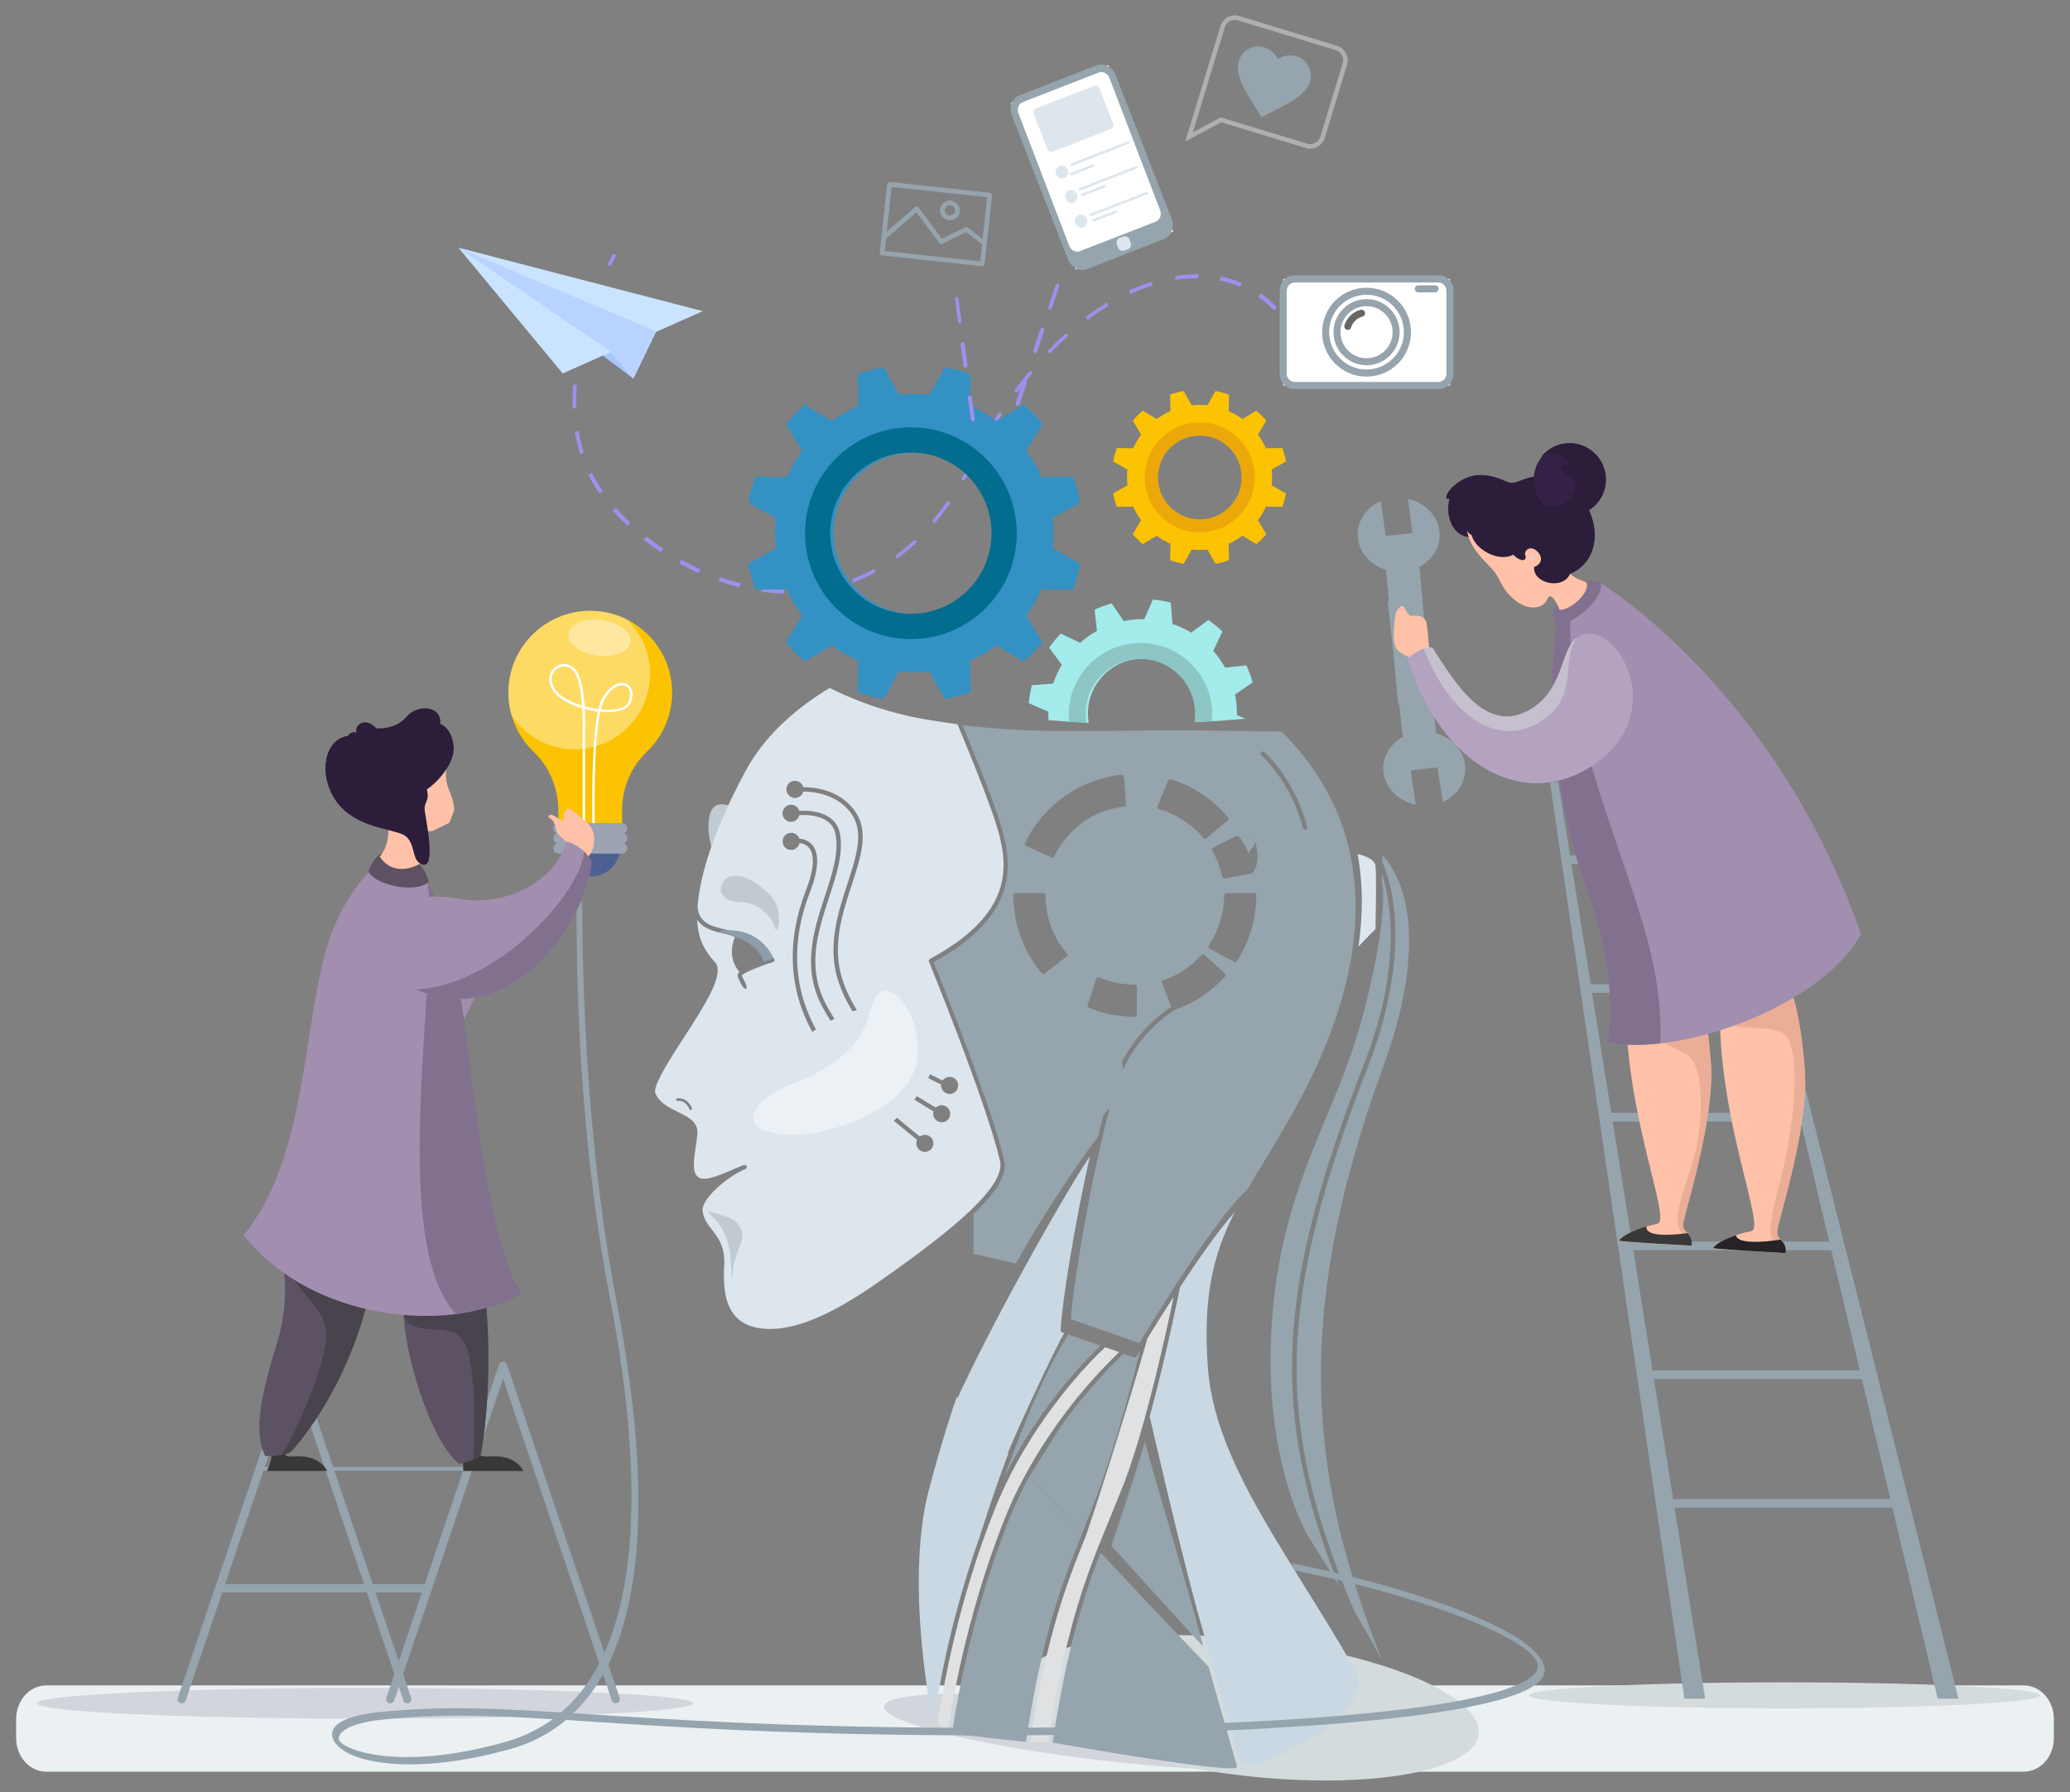 <?xml version="1.0" encoding="utf-8"?>
<!-- Generator: Adobe Illustrator 25.2.0, SVG Export Plug-In . SVG Version: 6.00 Build 0)  -->
<svg version="1.1" id="Layer_1" xmlns="http://www.w3.org/2000/svg" xmlns:xlink="http://www.w3.org/1999/xlink" x="0px" y="0px"
	 viewBox="0 0 2273.5 1968" style="enable-background:new 0 0 2273.5 1968;" xml:space="preserve">
<rect x="0" y="0" width="2273.5" height="1968" fill="#808080" stroke="none"/>
<style type="text/css">
	.st0{fill:#C1CAD1;}
	.st1{fill:#EBF0F2;}
	.st2{fill:#9C91ED;}
	.st3{fill:#3391C4;}
	.st4{fill:#026D8E;}
	.st5{fill:#A4EBEB;}
	.st6{fill:#8DC6C4;}
	.st7{fill:#D3D5DD;}
	.st8{fill:#D4DBDD;}
	.st9{fill:#A6C8FF;}
	.st10{fill:#CAE4FF;}
	.st11{fill:#DCDFF0;}
	.st12{fill:#B8D3FF;}
	.st13{fill:#95A4AD;}
	.st14{fill:#4C6093;}
	.st15{fill:#FCC302;}
	.st16{fill:#FFFFFF;}
	.st17{opacity:0.39;fill:#FFFFFF;enable-background:new    ;}
	.st18{fill:#9CA3B3;}
	.st19{fill:#A28EAF;}
	.st20{fill:#383838;}
	.st21{fill:#5C5263;}
	.st22{fill:#48434C;}
	.st23{fill:#81708E;}
	.st24{fill:#FFC1A7;}
	.st25{fill:#2C1D3B;}
	.st26{fill:#DDE6ED;}
	.st27{fill:#8D9DAA;}
	.st28{opacity:0.45;fill:#FFFFFF;enable-background:new    ;}
	.st29{fill:#C9D8E2;}
	.st30{fill:#E0E1E2;}
	.st31{fill:none;stroke:#AFAFAF;stroke-width:5;stroke-miterlimit:10;}
	.st32{opacity:0.52;fill:#DE9111;enable-background:new    ;}
	.st33{fill:#666666;}
	.st34{fill:#EAAD96;}
	.st35{fill:#E3D4EB;}
	.st36{fill:#342145;}
	.st37{fill:#B3A3C1;}
	.st38{fill:#C6C0CE;}
	.st39{fill:#252228;}
</style>
<path class="st0" d="M778.4,915.2c4.4,29.8,13.7,49.7,23.5,33.2c9.8-16.6,20.7-28.3,32.4-9.8c11.8,18.6-6.2-40.5-23.3-49.5
	C794,880.2,775.4,876.6,778.4,915.2"/>
<path class="st1" d="M50.7,1850.9h2172.1c18.2,0,33,16.5,33,36.9v20.9c0,20.4-14.8,36.9-33,36.9H50.7c-18.2,0-33-16.5-33-36.9v-20.9
	C17.8,1867.4,32.5,1850.9,50.7,1850.9z"/>
<path class="st2" d="M666.9,291c3.8-7.9,6.4-12.3,6.5-12.5l3.5,1.7c0,0-2.5,4.5-6.3,12.2L666.9,291z"/>
<path class="st2" d="M707,592.8l2.9-3.7c6,4.7,12.3,9.3,18.7,13.6l-2.7,3.8C719.5,602.2,713.1,597.6,707,592.8z M689.3,577.6
	c-5.8-5.5-11.3-11.1-16.3-16.8l3.3-3.3c5,5.6,10.4,11.2,16.1,16.6L689.3,577.6z M746,618.7l2.5-4c6.8,3.8,13.8,7.3,20.8,10.5
	l-2.2,4.1C759.9,626,752.9,622.5,746,618.7L746,618.7z M658.4,542.2c-2.9-4.2-5.5-8.4-7.8-12.5c-1.5-2.7-3-5.4-4.3-8.2l3.8-2.5
	c1.3,2.7,2.7,5.4,4.2,8c2.3,4,4.9,8.2,7.7,12.2L658.4,542.2z M789,638.1l2-4.2c7.5,2.6,15.1,4.9,22.6,6.8l-1.7,4.3
	C804.3,643.1,796.7,640.7,789,638.1z M637.2,498.9c-2.5-8-4.4-16.1-5.8-24.4l4.1-1.5c1.3,8.1,3.2,16,5.7,23.8L637.2,498.9z
	 M835.8,649.7l1.3-4.4c8,1.2,16.1,1.9,24.2,2.2l-0.9,4.4C852.1,651.6,843.9,650.9,835.8,649.7z M628.9,448.9
	c-0.3-8.8-0.1-17.5,0.5-26.3l4.2-0.5c-0.6,8.6-0.8,17.2-0.5,25.8L628.9,448.9z M885.5,651.3l0.5-4.4c8.4-0.7,16.8-2,25-3.8l0.1,4.3
	C902.7,649.3,894.2,650.6,885.5,651.3L885.5,651.3z M632.6,396c1.4-8.8,3.3-17.7,5.6-26.6l4,0.3c-2.2,8.8-4.1,17.7-5.5,26.3
	L632.6,396z M936.7,639.9l-0.7-4.1c8.3-3.1,16.4-6.8,24.2-11l1.3,3.8C953.5,632.9,945.2,636.7,936.7,639.9L936.7,639.9z
	 M645.9,342.8c2.9-8.7,6.1-17.5,9.6-26.2l3.8,1c-3.4,8.5-6.6,17.2-9.5,25.8L645.9,342.8z M985.2,613.6l-1.9-3.4
	c7.4-5.5,14.5-11.4,21.3-17.7l2.5,3C1000.1,601.9,992.8,608,985.2,613.6L985.2,613.6z M1026.5,574.7l-2.9-2.5
	c1.6-1.9,3.2-3.8,4.7-5.7c4.2-5.2,8.4-10.8,12.3-16.5l3.3,2.1c-4.1,5.8-8.3,11.5-12.6,16.8C1029.8,570.8,1028.2,572.8,1026.5,574.7z
	 M1055.7,526.3c3.6-6.1,7.1-12.6,10.4-19.2c0.9-1.8,1.9-3.7,2.8-5.5l3.6,1.5c-0.9,1.8-1.9,3.6-2.8,5.4c-3.4,6.7-7,13.2-10.6,19.5
	L1055.7,526.3z M1082.6,476.8c4.8-8.3,9.8-16.4,14.9-24.2l3.3,2c-5,7.7-10,15.7-14.8,23.9L1082.6,476.8z M1113.7,429.3
	c3.9-5.3,8-10.6,12-15.6c1.8-2.3,3.7-4.6,5.6-6.8l2.9,2.5c-1.8,2.2-3.7,4.4-5.5,6.7c-4,5-8,10.2-11.9,15.5L1113.7,429.3z
	 M1153,388.4l-2.7-2.8c6.7-6.9,13.5-13.6,20.5-19.8l2.3,3.1C1166.4,375,1159.6,381.6,1153,388.4L1153,388.4z M1194.6,351.3l-2-3.4
	c7.7-5.7,15.4-11,23.2-15.7l1.6,3.7C1209.8,340.4,1202.2,345.6,1194.6,351.3L1194.6,351.3z M1241.2,323l-1.1-3.9
	c8.2-3.8,16.6-7.1,25.2-9.8l0.5,4.2C1257.4,316.1,1249.2,319.3,1241.2,323L1241.2,323z M1290.8,307.4l0.2-4.3
	c8.4-1.4,16.9-2,25.5-1.9l-0.8,4.4C1307.3,305.4,1299,306.1,1290.8,307.4L1290.8,307.4z M1424.9,379.7c-3.2-7.2-7-14-11.3-20.6
	l3.6-2.9c4.4,6.7,8.3,13.8,11.6,21.1L1424.9,379.7z M1339.6,308l1.5-4.3c7.9,1.6,15.6,4,23,7.1l-2.2,4.1
	C1354.7,311.9,1347.2,309.5,1339.6,308L1339.6,308z M1399.3,341c-3.6-3.7-7.4-7.2-11.4-10.5l0,0c-1.9-1.5-3.9-3-5.9-4.5l2.8-3.8
	c2.1,1.4,4.1,3,6.1,4.6l0,0c4.1,3.3,8,6.9,11.7,10.7L1399.3,341z"/>
<path class="st2" d="M1436.7,414.3c-1-4-2-7.9-3.2-11.7l4-2c1.2,3.9,2.2,7.9,3.2,11.9L1436.7,414.3z"/>
<path class="st3" d="M1157,585.5c0-5.6-0.3-11.2-0.9-16.7l30.3-16.8c-1.8-9.7-4.3-19.3-7.7-28.6L1144,524
	c-4.5-10.2-10.1-19.9-16.7-28.9l17.8-29.7c-6.4-7.5-13.4-14.5-20.9-20.9l-29.6,17.8c-9-6.6-18.7-12.2-29-16.7l0.6-34.6
	c-9.3-3.3-18.8-5.9-28.5-7.7l-16.8,30.2c-11.1-1.2-22.3-1.2-33.5,0l-16.8-30.2c-9.7,1.8-19.3,4.3-28.5,7.7l0.6,34.6
	c-10.2,4.5-19.9,10.1-29,16.7L884,444.5c-7.5,6.4-14.5,13.4-20.9,20.9l17.8,29.7c-6.6,9-12.2,18.7-16.7,29l-34.6-0.6
	c-3.3,9.3-5.9,18.8-7.7,28.6l30.3,16.8c-1.2,11.1-1.2,22.3,0,33.4L821.9,619c1.8,9.7,4.3,19.3,7.7,28.6l34.6-0.6
	c4.5,10.2,10.1,19.9,16.7,29l-17.8,29.6c6.4,7.5,13.4,14.5,20.9,20.9l29.6-17.8c9,6.6,18.7,12.2,29,16.7L942,760
	c9.3,3.3,18.8,5.9,28.5,7.7l16.8-30.3c11.1,1.2,22.3,1.2,33.5,0l16.8,30.3c9.7-1.8,19.2-4.3,28.5-7.7l-0.6-34.6
	c10.2-4.5,19.9-10.1,29-16.7l29.6,17.8c7.5-6.4,14.5-13.4,20.9-20.9l-17.8-29.6c6.6-9,12.2-18.7,16.7-29l34.6,0.6
	c3.3-9.3,5.9-18.8,7.7-28.6l-30.3-16.8C1156.7,596.6,1157,591.1,1157,585.5z M915.5,585.5c0-49,39.7-88.6,88.6-88.6
	c49,0,88.6,39.7,88.6,88.6s-39.7,88.6-88.6,88.6l0,0C955.2,674.1,915.5,634.5,915.5,585.5L915.5,585.5z"/>
<path class="st4" d="M1000.4,469.3c-64.2,0-116.3,52.1-116.2,116.3c0,64.2,52.1,116.3,116.3,116.2c64.2,0,116.2-52,116.2-116.2
	C1116.6,521.3,1064.6,469.3,1000.4,469.3z M1000.4,674.1c-49,0-88.6-39.7-88.6-88.6s39.7-88.6,88.6-88.6c49,0,88.6,39.7,88.6,88.6
	S1049.3,674.1,1000.4,674.1C1000.4,674.1,1000.4,674.1,1000.4,674.1L1000.4,674.1z"/>
<path class="st5" d="M1151.6,790.8c14.7,1.3,29.4,2.3,44.2,3c-0.3-1.6-0.5-3.2-0.7-4.8c-3-33,21.3-62.3,54.3-65.3
	c33-3,62.3,21.3,65.3,54.3c0.5,5,0.3,10.1-0.5,15.1c17.9-0.9,35.8-2.2,53.6-3.8l-9.3-4.1c0.1-3.8-0.1-7.6-0.4-11.3
	c-0.4-3.8-0.9-7.5-1.7-11.2l19.4-13.2c-1.8-6.4-4.1-12.7-6.9-18.8l-23.3,2.5c-3.7-6.6-8.1-12.8-13.1-18.5l10.1-21.1
	c-4.8-4.7-10-8.9-15.4-12.8l-18.9,13.9c-6.5-3.9-13.4-7.1-20.6-9.5l-1.8-23.4c-6.5-1.7-13.1-2.8-19.7-3.4l-9.4,21.5
	c-7.6-0.1-15.1,0.6-22.6,2.1l-13.2-19.4c-6.4,1.8-12.7,4.1-18.8,6.9l2.6,23.3c-6.6,3.7-12.8,8.1-18.5,13.1l-21.2-10.1
	c-4.7,4.8-8.9,9.9-12.8,15.4l13.9,18.9c-3.9,6.5-7.1,13.4-9.5,20.6l-23.4,1.8c-1.6,6.5-2.8,13.1-3.4,19.7l21.5,9.4
	C1151.3,784.7,1151.4,787.8,1151.6,790.8z"/>
<path class="st6" d="M1193.3,793.7c-0.2-1.5-0.5-3-0.6-4.5c-3-33,21.3-62.2,54.3-65.3c33-3,62.2,21.3,65.3,54.3
	c0.5,5,0.3,10-0.5,14.9c6.4-0.3,12.7-0.7,19.1-1.1c0.5-5.2,0.6-10.5,0.1-15.7c-4.8-43.3-43.7-74.5-87-69.7
	c-42.2,4.7-73.2,41.9-69.9,84.3c0,0.5,0.1,1.1,0.2,1.6C1180.5,793,1186.9,793.4,1193.3,793.7z"/>
<ellipse transform="matrix(0.114 -0.994 0.994 0.114 -812.095 2893.556)" class="st7" cx="1215.5" cy="1901.9" rx="31.6" ry="247.4"/>
<ellipse transform="matrix(0.114 -0.994 0.994 0.114 -647.088 3025.368)" class="st8" cx="1371.9" cy="1875.3" rx="74.9" ry="252.2"/>
<polygon class="st9" points="695.6,415.7 509.9,276.4 688.9,384.6 "/>
<polygon class="st10" points="771.8,341.7 503.5,272 618,410.1 "/>
<polygon class="st11" points="720.6,364 695.6,415.7 670.5,386 "/>
<polygon class="st12" points="720.6,364 503.5,272 670.5,386 695.6,415.7 "/>
<ellipse class="st8" cx="1960" cy="1861.8" rx="280.7" ry="14.3"/>
<ellipse class="st7" cx="400.9" cy="1870.5" rx="360.4" ry="16.9"/>
<g>
	<path class="st13" d="M676.2,1870.5c0.5,0,1-0.1,1.5-0.2c2.4-0.8,3.7-3.4,2.9-5.8l0,0l-123.8-366.1c-0.8-2.4-3.4-3.7-5.8-2.9
		c-1.4,0.5-2.4,1.5-2.9,2.9l-123.8,366.1c-0.8,2.4,0.5,5,2.9,5.8c2.4,0.8,5-0.5,5.8-2.9l119.5-353.2l119.5,353.2
		C672.5,1869.2,674.3,1870.5,676.2,1870.5z"/>
	<path class="st13" d="M447.2,1870.5c0.5,0,1-0.1,1.5-0.2c2.4-0.8,3.7-3.4,2.9-5.8l0,0l-123.8-366.1c-0.8-2.4-3.4-3.7-5.8-2.9
		c-1.4,0.5-2.4,1.5-2.9,2.9l-123.8,366.1c-0.8,2.4,0.5,5,2.9,5.8c2.4,0.8,5-0.5,5.8-2.9l119.5-353.2l119.5,353.2
		C443.5,1869.2,445.2,1870.5,447.2,1870.5z"/>
	<path class="st13" d="M286.3,1615.1h229.2c2.7,0,4.9-0.9,4.9-2.1c0-1.1-2.2-2.1-4.9-2.1H286.3c-2.7,0-4.9,0.9-4.9,2.1
		C281.4,1614.1,283.6,1615.1,286.3,1615.1z"/>
	<path class="st13" d="M244,1748.8h225.8c2.5,0.2,4.7-1.7,4.9-4.3c0.2-2.5-1.7-4.7-4.3-4.9c-0.2,0-0.4,0-0.6,0H244
		c-2.5-0.2-4.7,1.7-4.9,4.3s1.7,4.7,4.3,4.9C243.6,1748.8,243.8,1748.8,244,1748.8z"/>
</g>
<circle class="st14" cx="648.3" cy="929.6" r="33.1"/>
<path class="st15" d="M738.2,760.6c0,24.6-10,48.1-27.9,65.1c-17.4,16.8-27.2,40-27,64.2v14h-70v-14c-0.1-24.4-10-47.8-27.6-64.7
	c-35.6-34.6-36.5-91.5-1.9-127.1c34.6-35.6,91.5-36.5,127.1-1.9C728.4,713,738.2,736.2,738.2,760.6L738.2,760.6z"/>
<path class="st16" d="M688.1,750.9c-7.4-3.3-19.2,1.7-27.3,17.4c-1.6,3.3-2.8,6.8-3.5,10.4c-5.1-0.6-10.2-1.7-15.1-3
	c-1.1-15.7-3.8-33.9-10.7-41.2c-5.8-6.4-15.5-7.1-22.1-1.7c-6.2,5-9.1,15-1.6,26.2c5.5,8.1,18,14.8,31.7,18.8
	c0.8,13.1,0.4,24,0.4,24.3v112.6h2.7V802.1c0-1,0.4-11.2-0.3-23.5c4.7,1.2,9.5,2.2,14.3,2.8c-2.2,10.2-3.6,23.9-4.5,38.6
	c-2.7,41.5-1.4,91.1-1.4,94.6l0,0h1.4h1.3c0-0.8-1.3-52.9,1.4-95.4c0.9-14.4,2.3-27.7,4.4-37.6c5.3,0.6,10.6,0.6,15.8,0
	c9.6-1.2,15.8-4.8,17.9-10.3C697.3,759.7,693,753.1,688.1,750.9z M610,757.5c-7-10.4-3.8-18.6,1-22.5c2.4-1.9,5.4-3,8.5-3
	c3.8,0,7.4,1.6,9.9,4.4c6.2,6.5,8.8,23.4,9.8,38.5C626.6,771,615,764.8,610,757.5z M690.5,770.4c-2.1,5.8-9.7,7.9-15.6,8.6
	c-4.9,0.5-9.9,0.5-14.9,0c0.7-3.3,1.8-6.4,3.3-9.5c7.3-14.2,17.5-18.9,23.8-16.1C692.1,755.6,693.4,762.3,690.5,770.4z"/>
<path class="st17" d="M714,740c0,36.9-24.4,69.3-59.8,79.6c-0.8,0.2-1.6,0.5-2.5,0.7c-2.8,0.7-5.5,1.3-8.4,1.7
	c-0.8,0.1-1.6,0.2-2.4,0.3c-31.3,3.7-62-10.6-79.2-37c-13.6-47.8,14.1-97.5,61.9-111.1c21.6-6.1,44.7-4,64.7,6
	C704.8,695.7,714.1,717.4,714,740z"/>
<ellipse transform="matrix(0.131 -0.991 0.991 0.131 -122.059 1261.479)" class="st17" cx="658.7" cy="700.4" rx="19.6" ry="34.4"/>
<path class="st18" d="M688.9,920.5c0-2.4-1.4-4.5-3.6-5.4c3-1.2,4.4-4.6,3.2-7.6c-0.9-2.2-3-3.6-5.4-3.6h-69.5
	c-3.2,0-5.8,2.6-5.8,5.9c0,2.4,1.4,4.5,3.6,5.4c-3,1.2-4.4,4.6-3.2,7.6c0.6,1.5,1.8,2.7,3.4,3.3c-3,1.1-4.6,4.5-3.5,7.5
	c0.8,2.3,3,3.8,5.5,3.8h69.5c3.2,0,5.8-2.6,5.8-5.8c0-2.4-1.5-4.6-3.8-5.5C687.4,925.1,688.9,922.9,688.9,920.5z"/>
<path class="st19" d="M537.4,1064.3l-27.5,54.4c-9.2-12.6-23.3-47.3-17.1-124.4c0.6,2.6,0.9,5.2,0.9,7.8
	C493.8,1029.9,518.9,1049.4,537.4,1064.3z"/>
<path class="st20" d="M298,1592.8c2.4,7.2-4.7,22.6-4.7,22.6h66.1c-7.8-13.9-22.6-17.2-38.3-16c-15.7,1.2-2.4-9.6-2.4-9.6
	L298,1592.8z"/>
<path class="st21" d="M403.1,1430.8c-26.6,103.8-83.2,162.9-83.2,162.9c-6,6-28.6,5.3-28.6,5.3c-10.6-20.6-9.3-53.2,12-121
	c21.3-67.8,1.3-110.4,1.3-110.4L403.1,1430.8z"/>
<path class="st22" d="M331.7,1385l-17.6-2.9c8,37.9,38.6,47.2,43.9,77.8c4.8,27.4-31.7,112.7-49.2,138.1c4.7-0.8,9.1-2.1,11.3-4.2
	c0,0,56.5-59.2,83.2-162.9L331.7,1385z"/>
<path class="st20" d="M506.7,1597c2.4,7.2,2.1,18.4,2.1,18.4h66.1c-7.8-13.9-22.6-17.2-38.3-16c-15.7,1.2-17.2-10.9-17.2-10.9
	L506.7,1597z"/>
<path class="st21" d="M533.4,1426.5c9,98.3-5.2,170.3-5.2,170.3c-6,8-23.9,10.7-23.9,10.7c-30.9-23-63.6-128.2-60.6-172.6
	C446.6,1390.6,533.4,1426.5,533.4,1426.5z"/>
<path class="st22" d="M528.2,1596.8c0,0,14.2-72.1,5.2-170.3c0,0-4.8-2-12.2-4.4l-77.8,19.3c0,1.7,0,3.4,0.1,5.2
	c17.2,26.6,58.6-2.6,70,35.9c10.1,34.1,7.4,100.2,6.3,120.4C523.1,1601.6,526,1599.5,528.2,1596.8z"/>
<path class="st19" d="M469.1,968.1c38.9,65.8,35.1,191.4,56.4,315.1s34.6,139.7,34.6,139.7c-43.9,34.6-207.5,39.9-292.6-66.5
	c63.8-77.1,65.2-206.2,86.5-297.9c21.3-91.8,75.8-121,75.8-121L469.1,968.1z"/>
<path class="st23" d="M501,1443c25.9-3.4,60.2-13.3,72.2-22.7c0,0-20-15.9-41.3-139.5C510.6,1157,508,1034,469.1,968.1
	C486.3,1046.9,422.8,1362.2,501,1443z"/>
<path class="st24" d="M623.6,926.2c-8.8-9.1-11.1-7.7-13.6-18.6c-2.5-10.9-10.6-8.6-6.8-12.2c3.9-3.7,15.7,10,15.7,5.1
	c0.1-4.9,1.4-13.7,5.9-12.2c4.5,1.5,11.1,8.5,20.1,15.5s10.6,27.6,1.5,36.4C637.3,949,623.6,926.2,623.6,926.2z"/>
<path class="st21" d="M421.4,936.2c-8.9,3-14,13-16.7,20.9c5.7,14,51.6,25.2,66.3,11.2c-5.2-16.7-10.9-19.2-10.9-19.2
	S422.2,935.9,421.4,936.2z"/>
<path class="st24" d="M426,905.4c3,23.6-9,35.3-9,35.3c16.6,25.3,46.9,8,46.9,5c0-1-13.6-36.2-14.3-37.6
	C449,906.8,426,905.4,426,905.4z"/>
<path class="st24" d="M490.5,840.9c-0.7,8.6-2.3,15,3.3,28.3c5.6,13.3,5,20.3,5,20.3s-4.4,13.3-5.3,14c-0.9,0.7-18.3,9-18.3,9
	s-7.3,1.7-8-2c-0.7-3.7-10.9-17.6-11.3-22.6s-5.3-17.3-3.3-23C454.7,859.1,490.5,840.9,490.5,840.9z"/>
<path class="st25" d="M413.2,799.8c-13-13.7-24.7-2.2-21.2,5.2c-7-2.7-9.7,3.3-9.7,3.3c-25.9,3.3-32.9,42.1-13.7,70.3
	c19.2,28.2,53.9,30.2,72.1,36.9c18.2,6.7,9.2,29.7,23.7,33.9c14.5,4.2,3.7-47.4,2.2-58.4c-1.6-11,5.7-10,2.2-24.2
	c8.8-5.2,31.7-27.7,29.4-47.9s-14.7-23.9-14.7-23.9c2.2-20-24.7-22.4-37.2-7.7S413.2,799.8,413.2,799.8z"/>
<path class="st25" d="M464.1,893.8c0,5-4,9-9,9s-9-4-9-9c0-5,4-9,9-9c0,0,0,0,0,0C460.1,884.8,464.1,888.8,464.1,893.8
	C464.1,893.8,464.1,893.8,464.1,893.8z"/>
<path class="st25" d="M457,892.5c-0.6-1-1.5-1.7-2.6-2.3c4.1-0.1,5.9,3.7,3.5,7.2c0.3-1.2,0.2-2.4-0.2-3.6c-1.7,0.3-2.9,2-2.6,3.7
	c-0.9-1.9-0.1-4.1,1.7-5C456.9,892.5,457,892.5,457,892.5z"/>
<path class="st25" d="M464.3,949.4c10.2,3,0.4-25.4-24.4-45.6c-27.6-22.6-24.9-52.2-20.6-59.5c-5.3,1-10-3-4.4-13.3
	c-19.6,2-20.9-24.9-1.8-31.2c-13-13.7-24.7-2.2-21.2,5.2c-7-2.7-9.7,3.3-9.7,3.3c-25.9,3.3-32.9,42.1-13.7,70.3
	c19.2,28.2,53.9,30.2,72.1,36.9C458.8,922.3,449.9,945.2,464.3,949.4z"/>
<path class="st19" d="M412.1,1023.1c5.9-29.1,45.4-45,92.3-36.1s104.3-16,117.8-62.7c13.9,2.7,25.3,16,26.9,20.9
	c3.1,17.9-26.3,107.1-98.1,141.1S403.3,1066.1,412.1,1023.1z"/>
<path class="st24" d="M624.9,888.2c-2.8-0.9-4.4,2-5.1,5.5c12.9,3.1,25.9,19.3,32.8,29.1c-0.1-7.7-2.7-15.4-7.6-19.1
	C636,896.8,629.4,889.7,624.9,888.2z"/>
<path class="st23" d="M648.9,945.3c-0.7-2.2-3.4-6.1-7.4-10c-3.5,45.5-95.3,147-184.3,151.3c29.7,14,64.1,13.9,93.7-0.2
	C622.7,1052.4,652.1,963.2,648.9,945.3z"/>
<path class="st13" d="M1407.4,803.3c-41.2-0.5-82.5-1.2-123.7-1.3c-9.8,0-19.6,0-29.4,0.1c12.7,5.5,123,119,123.4,120
	c8.1,23.7-0.6,34.2-0.7,35c0,0.2-0.1,0.5-0.2,0.7c0,0,0,0.1,0,0.1c-0.1,0.2-0.3,0.4-0.4,0.6l-0.1,0.1c-0.2,0.2-0.4,0.3-0.6,0.4
	l-0.5,0.1l-29.9,5.5h-0.1c-0.2,0-0.3,0-0.5,0c-0.3,0-0.5,0-0.8-0.1c-0.1,0-0.2-0.1-0.3-0.1c-0.2-0.1-0.3-0.2-0.4-0.3
	c-0.1-0.1-0.2-0.2-0.2-0.2c-0.1-0.1-0.2-0.2-0.3-0.4c-0.1-0.1-0.1-0.2-0.1-0.3c-0.1-0.1-0.1-0.3-0.2-0.4
	c-2.1-9.9-5.8-19.5-10.8-28.2c0-0.1,0-0.1-0.1-0.2c-0.1-0.1-0.1-0.2-0.2-0.3c-0.6-1.2-0.1-2.6,1.1-3.2c0,0,0,0,0,0l25.2-12.8
	c0.9-0.5,2.1-0.3,2.8,0.5c4.9,5,8.6,12.6,11.3,19.6c-0.8-5.6,8.7-8.5,6.1-15.9c-0.4-1.1-107.3-113.9-123.4-120
	c-28.5,0.3-69.4,0.8-97.9,0.4c-33.2-0.4-66.4-2.5-99.4-6.3c13.9,33.5,27.9,68.1,34.3,86.6l0.9,2.6c8.6,24.6,18.1,52.2,13.1,80.8
	c-5.2,29.7-26,60.5-80,90.2c4.9,11.9,30.6,75.8,51.7,135.4c0.9,3.5,2.1,6.8,3.6,10.1c9.6,27.5,17.8,53.5,22.1,72
	c3.5,14.9-6.7,33.4-33.6,59v43.8l46.6,10.5c26.8-47.6,56.4-93.5,88.8-137.5c0.3-0.4,0.7-0.7,1.2-0.8c1.8-7.6,3.6-14.9,5.4-21.8
	c0.3-1.1,0.6-2.2,0.9-3.3c2.5-2.4,4.8-5,7-7.8c-1.1,3.9-2.2,8-3.3,12.2c-18.9,73.2-38.1,187.2-39.6,220.3l5.3,1.9l70,24.4
	c9.8-16.4,82.7-137.1,119-169.2c6.7-12,14-24,21.7-36.7c13.9-22.9,29.7-48.8,45.5-80.7c3.9-7.9,7.7-16,11.4-24.3
	C1497,1055.9,1520.7,915.4,1407.4,803.3z M1271.2,886.3c0-0.1,0-0.2,0-0.2s0-0.2,0.1-0.3c0.1-0.1,0-0.1,0-0.1c0,0,0-0.1,0-0.1
	c0,0,0-0.1,0-0.1l11.8-28.4c0.5-1.1,1.7-1.7,2.9-1.4c24.6,7.7,46.4,22.3,62.8,42.1c0.4,0.5,0.6,1.1,0.5,1.7
	c-0.1,0.6-0.4,1.2-0.9,1.6l-23.6,19.4c-0.1,0.1-0.3,0.2-0.5,0.3c-0.1,0-0.1,0.1-0.2,0.1c-0.3,0.1-0.5,0.1-0.8,0.1
	c-0.2,0-0.3,0-0.5-0.1l-0.2-0.1c-0.1,0-0.2-0.1-0.3-0.1c-0.1,0-0.1,0-0.2-0.1l-0.3-0.2c-0.1,0-0.1-0.1-0.1-0.1l-0.2-0.2
	c-12.7-15.2-29.7-26.2-48.8-31.6c0,0-0.1,0-0.1,0h-0.1l-0.1-0.1c-0.1,0-0.1-0.1-0.2-0.1c-0.1,0-0.1-0.1-0.2-0.1l-0.2-0.1l-0.2-0.2
	c-0.1-0.1-0.1-0.1-0.1-0.2l-0.1-0.2c0-0.1-0.1-0.1-0.1-0.2l-0.1-0.2c0-0.1,0-0.2-0.1-0.2c0-0.1,0-0.1,0-0.2c0-0.1,0-0.1,0-0.2
	L1271.2,886.3z M1172.2,1048.8c0,0.7-0.3,1.5-0.9,1.9l-24.1,18.4c-0.4,0.3-0.9,0.5-1.4,0.5c-0.7,0-1.4-0.3-1.8-0.9
	c-20.1-24-31-54.3-31-85.6c0-1.3,1.1-2.4,2.4-2.4c0,0,0,0,0,0h30.5c1.3,0,2.4,1.1,2.4,2.4c-0.2,23.5,8.1,46.2,23.5,63.9
	c0.4,0.4,0.6,1,0.6,1.6L1172.2,1048.8z M1157.8,940.5c-0.4,0.8-1.3,1.4-2.2,1.4c-0.3,0-0.7-0.1-1-0.2l-27.7-12.8
	c-0.6-0.3-1-0.8-1.2-1.3c-0.2-0.6-0.2-1.3,0.1-1.8c20-41.6,60-69.9,105.9-75.1c0.6-0.1,1.3,0.1,1.8,0.5c0.5,0.4,0.8,1,0.9,1.7
	l2.3,29.7c0,0.2,0,0.4,0,0.5c0,0,0,0.1,0,0.1c0.2,1.3-0.8,2.5-2.1,2.6c0,0,0,0,0,0C1201.3,889.5,1172.3,910.2,1157.8,940.5
	L1157.8,940.5z M1195.9,1106.7c-1.1-0.5-1.7-1.7-1.4-2.9l9.4-29.1c0.4-1.2,1.7-1.9,3-1.5c0,0,0,0,0,0c0.1,0,0.2,0.1,0.3,0.1
	c0,0,0.1,0,0.1,0c12.3,5.3,25.5,8,38.9,8c1.3,0,2.4,1.1,2.4,2.4c0,0,0,0,0,0v30.5c0,1.3-1.1,2.4-2.4,2.4c0,0,0,0,0,0
	C1229,1116.6,1211.9,1113.2,1195.9,1106.7L1195.9,1106.7z M1345.4,1072.4c-15,16.6-33.9,29.2-55,36.6c-2.4,1.4-31.4,19.1-51.7,55
	c-1.9,3.4-3.8,7-5.5,10.7c-0.1-3-0.3-6.1-0.8-9.1c0.7-1.4,1.4-2.7,2.2-4c18.8-33.3,44.9-51.4,51.9-55.8l-10.3-26.5c0,0,0,0,0-0.1
	c0-0.1,0-0.1,0-0.2c0-0.1,0-0.2,0-0.2c0-0.1,0-0.2,0-0.2c0-0.1,0-0.2,0-0.2c0-0.1,0-0.2,0-0.2c0-0.1,0-0.1,0-0.2
	c0-0.1,0-0.2,0.1-0.2c0,0,0.1-0.1,0.1-0.2l0.1-0.2c0-0.1,0.1-0.1,0.1-0.2c0.1-0.1,0.1-0.1,0.1-0.2c0.1,0,0.1-0.1,0.2-0.2
	c0-0.1,0.1-0.1,0.2-0.1l0.2-0.1l0.2-0.1c0.1-0.1,0.2-0.1,0.3-0.1c16.1-5.4,30.5-14.9,41.7-27.6c0.1-0.1,0.2-0.2,0.4-0.3
	c0.1-0.1,0.2-0.2,0.4-0.3c0.2-0.1,0.3-0.1,0.5-0.1c0.1,0,0.2-0.1,0.4-0.1c0.2,0,0.4,0,0.5,0.1c0.1,0,0.3,0,0.4,0.1
	c0.2,0.1,0.3,0.1,0.5,0.3c0.1,0.1,0.2,0.1,0.4,0.2l22.6,20.6C1346.3,1070,1346.3,1071.5,1345.4,1072.4
	C1345.4,1072.4,1345.4,1072.4,1345.4,1072.4L1345.4,1072.4z M1358.5,1055.4c-0.4,0.7-1.2,1.1-2,1.1c-0.4,0-0.8-0.1-1.1-0.3l-27-14.5
	c0,0-0.1,0-0.1-0.1c0,0,0,0-0.1,0l-0.1-0.1c-0.1-0.1-0.1-0.1-0.2-0.2l-0.2-0.2c-0.1-0.1-0.1-0.1-0.1-0.2c-0.1-0.1-0.1-0.1-0.1-0.2
	c0-0.1-0.1-0.1-0.1-0.2l-0.1-0.2c0-0.1,0-0.2,0-0.2c0-0.1,0-0.1,0-0.2c0-0.1,0-0.1,0-0.2v-0.3c0-0.1,0-0.1,0-0.2c0-0.1,0-0.2,0-0.2
	s0-0.1,0-0.2l0.1-0.2v-0.1c0,0,0-0.1,0.1-0.1c0,0,0-0.1,0.1-0.1c10.9-16.3,16.8-35.5,17-55.2c0-1.3,1.1-2.4,2.4-2.4c0,0,0,0,0,0h0.1
	h0.1h30.2c1.3,0,2.4,1.1,2.4,2.4c0,0,0,0,0,0C1379.7,1008.7,1372.4,1033.8,1358.5,1055.4L1358.5,1055.4z M1434,911.1
	c-1.3,0.3-2.6-0.4-2.9-1.7c-13.5-51.4-45.4-79.7-45.7-80c-0.9-0.9-1-2.4,0-3.4c0.8-0.9,2.2-1,3.2-0.2c1.3,1.2,33.3,29.5,47.2,82.4
	C1436,909.4,1435.3,910.7,1434,911.1C1434,911.1,1434,911.1,1434,911.1L1434,911.1z"/>
<path class="st26" d="M1181.2,1107.6l4.6,1.8C1183.2,1108.3,1180.7,1107.4,1181.2,1107.6z"/>
<path class="st26" d="M1086.9,884.3c-6.6-18.9-21-54.6-35.2-88.9c-9.4-1.2-24.2-3.5-33.5-5.1c15.2,39.6,15.3,39.8,0,0
	c-2.6-0.5-5.1-0.9-7.7-1.4c-21.3-4-42.2-9.8-62.5-17.4c-12.5-4.7-24.8-10-36.8-16c-34.8,21-70,50.3-91.8,90.2
	c-21.1,38.8-34.1,70.5-42,95.7c-6.6,20.9-9.6,37.3-10.9,49.6c-0.2,1.5-0.3,2.9-0.4,4.3c0.8,18.5,16.6,22.2,29.3,25.2
	c3,0.6,6,1.4,8.9,2.4c22.3,8.1,44.6,28.8,45.6,29.6c0.6,0.6,0.9,1.4,0.7,2.3c-0.2,0.8-0.8,1.5-1.6,1.7c-12.5,4-26.5,9.4-31.9,12.8
	c-0.2,0.2-0.5,0.4-0.8,0.5c-0.5,0.3-1,0.8-1.4,1.3c-0.1,0.9,1.7,4.4,3.2,7.2c4.6,8.9,0,10.4-4.2,2.2c-2.5-4.9-4.2-8.1-3.5-10.7
	c0.3-0.9,0.9-1.7,1.7-2.4c-14-16.5-6.3-35.2-4.9-38.3c-1.5-0.6-3-1.3-4.5-1.8c-2.7-0.9-5.5-1.6-8.4-2.2c-9.3-2.2-22-5.1-28.6-15.1
	c0.7,18.9,6.7,32.6,19.5,46.6c11.4,12.4-10.9,47.1-34.6,83.6c-14.2,22-30.1,46.6-31.1,57.3c-0.2,1.1,0,2.3,0.4,3.4
	c4.5,10.4,14.7,15.3,24.6,20.2c11.2,5.5,22.9,11,21.4,24.8c-0.5,4.6-1.1,9.1-1.8,13.5c-2.4,16.7-4.3,29.9,4.2,34.2
	c9.6,4.8,36.3-9.9,48.8-14.2c0.3-0.1,2.7,0.5,3,1.4c0.4,1.2-0.2,2.6-1.4,3c-14.8,5.7-43.5,27.3-46.9,42.8c-0.3,1.2-0.3,2.5-0.1,3.8
	c1.3,8.5,5.7,14.2,10.4,20.2c6.7,8.8,14.3,18.6,13.3,38.2c-1.1,19-0.6,42.6,12.6,57c7.7,8.4,19.3,13,34.5,13.6
	c47.7,1.7,103-37.5,139.5-63.6c85.7-61,121.6-98.3,116.3-121c-14.9-64.1-77.4-217.2-78-218.7c-0.5-1.1,0-2.4,1.1-3
	c46.7-25.3,72.6-53.3,79.1-85.6c0.1-0.7,0.3-1.5,0.4-2.2c4.8-27.4-4.6-54.5-13-78.5L1086.9,884.3z M759.6,1218.7
	c-0.1,0.1-0.3,0.2-0.5,0.3c-0.7,0.3-1.5,0-1.8-0.8c-4.8-10.9-12.9-9.2-13-9.2c-0.8,0.2-1.5-0.3-1.7-1.1c-0.2-0.7,0.3-1.5,1-1.7
	c0,0,0,0,0.1,0c0.1,0,10.5-2.2,16.3,10.8C760.1,1217.7,760,1218.3,759.6,1218.7L759.6,1218.7z M892.2,1133.3
	c-26.1-47.6-28.5-99.9-7.1-155.4c10.9-28.1,8.1-40.8,3.8-46.4c-2.6-3.3-6.5-5.4-10.8-5.6c-0.9,4.3-4.7,7.5-9.1,7.5c-0.3,0-0.7,0-1,0
	c-5.2-0.5-8.9-5.2-8.4-10.4c0.5-5.2,5.2-8.9,10.4-8.4c3.7,0.4,6.8,2.9,8,6.5c5.8,0.2,11.2,3,14.8,7.5c7.2,9.6,6.2,26.8-3.2,51
	c-20.9,54.1-18.6,104.8,6.6,151C894.8,1131.5,893.4,1132.3,892.2,1133.3L892.2,1133.3z M912.2,1121.1c-2.8-4.5-5.6-9.2-8.3-14.1
	c-11.8-21.4-14.5-42.6-12.6-63c1.9-20.9,8.5-41.1,14.7-60c8-24.4,15.6-47.4,11.7-67.7c-4.2-22.2-32.4-21.6-39.8-21.1
	c-1,4.2-4.8,7.3-9.1,7.3c-0.3,0-0.7,0-1,0c-5.2-0.6-8.9-5.2-8.3-10.4c0.6-5.2,5.2-8.9,10.4-8.3c3.8,0.4,7,3.1,8,6.7
	c8.7-0.6,39.7-0.8,44.6,25c4,21.5-3.7,45.1-11.9,70c-6.3,19.3-12.7,38.9-14.6,58.9c-1.8,19.6,0.8,39.7,12.1,60.3
	c2.8,5,5.6,9.7,8.4,14.2C915,1119.6,913.6,1120.3,912.2,1121.1L912.2,1121.1z M924.9,1074.7c3.9,12.2,9.4,23.8,16.3,34.5
	c-1.5,0.5-3.1,1-4.7,1.5c-6.9-10.8-12.3-22.4-16.2-34.6c-11.7-37.4,0-73.5,10.4-105.4c9.7-29.8,18.1-55.6,5.5-75.4
	c-15.8-24.7-46.3-26-54-26c-1.1,4.1-4.8,7-9,7c-0.4,0-0.7,0-1.1-0.1c-5.2-0.6-8.9-5.2-8.3-10.4c0.6-5.2,5.2-8.9,10.4-8.3
	c3.9,0.4,7.1,3.2,8.1,7c8.8-0.1,40.7,1.3,58,28.2c13.9,21.7,5.2,48.5-4.9,79.4C925.1,1003.3,913.6,1038.7,924.9,1074.7L924.9,1074.7
	z M1025.1,1256.6c-0.5,4.8-4.5,8.4-9.3,8.4c-0.3,0-0.7,0-1-0.1c-4.8-0.5-8.4-4.5-8.4-9.3c0-0.3,0-0.7,0.1-1c0.1-1,0.4-2,0.8-2.9
	c-3.7-2.9-13.3-10.5-25.7-21c1.2-1.1,2.5-2.1,3.7-3.2c12.1,10.4,21.6,17.9,25,20.6c4.2-3.1,10.1-2.2,13.1,2
	C1024.7,1252,1025.3,1254.3,1025.1,1256.6z M1043.6,1224.1c-0.5,4.8-4.5,8.4-9.3,8.4c-0.3,0-0.7,0-1-0.1c-4.8-0.5-8.4-4.5-8.4-9.3
	c0-0.3,0-0.7,0-1c0.1-0.6,0.2-1.1,0.4-1.6c-7.4-4.4-14.4-8.7-21.1-12.9c1-1.3,2-2.5,2.9-3.8c6.6,4.1,13.5,8.3,20.7,12.6
	c0.2-0.2,0.4-0.4,0.6-0.6c4.1-3.2,10-2.6,13.2,1.5C1043.1,1219.2,1043.8,1221.6,1043.6,1224.1L1043.6,1224.1z M1021.4,1179.6
	c4.5,2.4,9.1,4.8,13.9,7c3-4.2,8.8-5.3,13.1-2.3c2.8,2,4.3,5.3,3.9,8.7c-0.3,2.5-1.5,4.8-3.4,6.3c-1.7,1.3-3.7,2.1-5.9,2.1
	c-0.3,0-0.7,0-1-0.1c-5.1-0.6-8.8-5.1-8.4-10.3c-4.9-2.3-9.6-4.7-14.2-7.2C1020.1,1182.5,1020.8,1181.1,1021.4,1179.6z"/>
<path class="st27" d="M838.9,1055.9c0,0-3.8-14.7-23.5-23.8c-11.3-5.3-19.7-7.3-24.7-8.1c-0.7-0.1,0-1.7,0.8-1.8
	c13-1.8,42.5-1.8,58.4,30.4L838.9,1055.9z"/>
<path class="st0" d="M793.8,969.3c-7.4,13.4,5.2,21.3,20.7,21.5c15.5,0.2,32.3,12.8,36.2,26.9c3.9,14,9.8-18.4-2.8-32.3
	c-12.5-13.9-36.3-31.9-52.2-19.3"/>
<path class="st0" d="M804,1409.2c-0.5-7.5-1-15.1-1.3-22.5c-1.6-33-14.2-45.2-26.1-56.7c11.7,3.7,31,5.6,37.1,19
	C820.7,1364.2,803.4,1374.5,804,1409.2z"/>
<path class="st28" d="M955.9,1109.9c-10.1,40.1-39.3,62.2-84.5,79.9c-36.2,14.1-43.9,29.8-44,38.9c-0.3,15.1,34.1,19.1,53.9,17.1
	c41.5-4.1,108.3-27.8,123.4-71.6C1022,1123.5,970.5,1051.7,955.9,1109.9z"/>
<path class="st26" d="M1511.2,962.8c0.3,18.4-0.3,49.3-0.5,56.7c0,0.3,0,0.5,0,0.7l-18.7,19.2c4.9-33.4,5.4-67.6-1-101.5
	c6.2,1.3,18.9,5.4,19.7,12.7C1510.9,953,1511.1,957.3,1511.2,962.8z"/>
<path class="st29" d="M1363.4,1938.7c-7.4-25.3-15.9-55.4-25.3-88.5c-6-21.2-12.3-43.3-18.8-65.8c-1.6-5.5-3.3-11.5-5-17.9
	c-20.4-75-49.5-201.7-51.6-210.9c18-65.9,32-135.6,33.4-142.3c20-30.4,42.5-62.7,60.1-82.3c-22.5,44.1-35.6,90.8-29.5,171.5
	c4.7,62,34.6,121.6,73.4,186.4c8.1,13.5,16.5,27.1,25.2,41.1c2.6,4.2,5.2,8.4,7.8,12.6c18,28.9,36.9,59.2,55.2,91.3
	C1517.8,1885.7,1366.8,1950.2,1363.4,1938.7z"/>
<path class="st13" d="M1156.1,1913.7c3.5-23.2,7.2-44.1,10.9-63c13.3-67.5,27.8-110.1,41.8-145.7c48.1,51.5,87.8,93.5,118.6,125.3
	c2,7.1,4.1,14.2,6,21.2c9.4,33.1,18,63.2,25.3,88.5C1361.9,1950.5,1156.1,1913.7,1156.1,1913.7z"/>
<path class="st13" d="M1257.5,1583.2c6,25.8,48,162.2,64.1,225c-21.5-22.2-75.3-83.1-101-110.4
	C1220.8,1697.6,1251,1606.4,1257.5,1583.2z"/>
<path class="st30" d="M1260.2,1469.8c7.3-11.9,17.4-28.1,28.8-45.6c-7.4,35.7-30.3,141.3-53.9,203.2c-2.8,7.4-26.4,65.1-30,74.1
	c-4.5-4.7-13.6-11.4-12.7-14.1C1218.9,1610.3,1258.8,1476,1260.2,1469.8z"/>
<path class="st13" d="M1248.2,1489.6c0.1-0.2,1.5-2.6,4-6.7c-6.4,26.4-21.5,85.1-41.9,144.6c-0.6,1.9-20.8,54.3-21.5,56.1
	c-6.1-6.6-46.9-50.5-58-62.6c2.7-4,31.9-51.2,34.6-55c32.2-44.9,62.8-73.9,68.7-79.3l11.2,3.9
	C1246.5,1490.9,1247.6,1490.5,1248.2,1489.6L1248.2,1489.6z"/>
<path class="st30" d="M1205.3,1701.2c-0.1,0.1-0.1,0.2-0.2,0.3c-14.2,36.1-29.1,79.3-42.7,148.3c-3.8,19-7.5,40-11,63.2h-20
	c2-13,4-25.2,6.1-36.8c17-94.2,36.9-144.5,54.9-188.9L1205.3,1701.2z"/>
<path class="st30" d="M1213.8,1479.5l15.3,5.4c-24.9,24-47.6,50.3-67.6,78.5c-20.5,28.6-41.6,63.6-57.5,103.1
	c-2.8,6.9-5.5,13.9-8,20.8c-20.8,55.6-34.2,108.4-42.1,144.5c-5,23-8.4,41.9-10.3,53.6c-1.3,8.1-2.1,13.1-2.5,16.2l-11.2-8.3
	c1.6-12,14.2-100.8,49.1-199.8c4.3-12.2,8.9-24.5,13.9-36.8c17.8-44.3,41.4-82.1,63.2-111.4
	C1183.8,1507.8,1208.5,1484.4,1213.8,1479.5z"/>
<path class="st13" d="M1173.5,1465.5l35.2,12.3c-7.9,7.5-31,30.2-56.6,64.8c-18.8,25.2-35.2,51.9-49.2,80
	C1141.1,1515.5,1168.2,1473.3,1173.5,1465.5z"/>
<path class="st29" d="M1197,1270.1c-16.5,72.7-31.3,164.2-32,190.7c0,1,0.6,2,1.6,2.3l2.3,0.8c-5,7.4-40.4,80.7-61.9,131.3
	c-22-24.1-45.6-31.7-60.6-48.3C1090.4,1448.6,1178.7,1295.1,1197,1270.1z"/>
<path class="st29" d="M1107,1595.2c0.2,0.2,0.4,0.3,0.6,0.5c-9.7,25.8-20.2,56-31.4,91.3c-0.6,1.7-1.2,3.4-1.8,5.1
	c-14.6,42-26.7,84.8-36.1,128.3c-5,23-8.4,41.9-10.3,53.6c-2,12.1-2.8,17.3-2.9,19.7c0,0-32.3-151.7-5.1-256.9
	c7.7-29.4,16.4-59.4,26.4-89.9c1.4-4.2,2.9-8.5,4.4-12.8C1067.2,1552,1086.3,1572.8,1107,1595.2z"/>
<path class="st13" d="M1188.8,1683.6c-18.3,45.2-38.7,95.7-55.9,191.9c-2.1,11.8-4.2,24.2-6.2,37.4l-81.1-8.9
	c2.2-16.2,16.5-112.2,54.8-215c2.5-6.9,5.2-13.7,8-20.6c6.6-16.2,14-32,22.4-47.3C1151.2,1643.1,1170.6,1663.9,1188.8,1683.6z"/>
<path class="st13" d="M1541.6,983.9c9,33.1,12.4,92.5-22.2,187.1c-54.2,148.1-75.4,272.3-66.6,391c1.2,16.1,2.9,31.7,5.1,47.3
	c10.2,72.4,31.1,140.1,59.1,212.1c-4.8-8.8-9.6-17.5-14.5-26.1s-9.8-17-14.7-25.3c-88.8-207.2-85.5-341.7,15-599.6
	c29.1-74.8,31.7-131.7,28.8-166.2c-3.1-36.3-12.6-55.8-13.6-57.9c0-2.5,0.1-5.1,0.1-7.7C1523.9,944.6,1534.8,958.6,1541.6,983.9z"/>
<path class="st13" d="M1517.8,959.3c8.6,26,23.7,98-19.7,209.3c-96.1,246.6-103.8,381.1-27.4,573.1c-8.7-14.2-17.2-28-25.7-41.5
	c-2.7-4.4-5.5-8.8-8.2-13.1c-0.9-1.5-18.5-31.2-30.4-86.4c-8.3-38.2-13.9-88.5-9.4-150.1c7-97.2,33.6-161,59.3-222.8
	c14.9-35.8,30.3-72.8,41.3-115.4c27.8-107.8,21.1-139.4,20-143.6c0-0.3,0-0.7,0-1.3C1517.7,965.7,1517.7,962.9,1517.8,959.3z"/>
<path class="st31" d="M1467.8,52.7L1360.3,20c-7.4-2.3-15.2,1.9-17.5,9.3c0,0,0,0,0,0L1306,150.3l35-18.7l94.1,28.6
	c7.4,2.2,15.2-2,17.5-9.4l24.5-80.6C1479.3,62.8,1475.1,55,1467.8,52.7z"/>
<path class="st13" d="M1385.6,128.8l-4.2-6.8c-15.1-24-25-39.7-20.9-54.6c3.2-11.8,15.3-18.8,27.2-15.7c0.1,0,0.3,0.1,0.4,0.1
	c6.8,2,12.4,6.7,15.3,13.1c5.9-3.9,13.1-5.1,19.9-3.3c11.8,3.2,18.8,15.3,15.7,27.1c0,0.1-0.1,0.3-0.1,0.4
	c-4.1,14.8-20.8,23.2-46.2,35.9L1385.6,128.8z"/>
<path class="st13" d="M1571.9,768l-12.9-145.6c14.9-7.7,24-22.7,21.9-39.4c-2.1-17.5-16.6-31.2-34.4-35.2l4.6,37.7l-29.3,2.9
	l-5.1-38.1c-17,7-27.4,23.5-25.2,41.1c2,16.7,14.5,29.6,30.9,34.3l12.9,145.6c0.4,3.5,3.7,5.9,7.6,5.5l22.5-2.2
	C1569.8,774.4,1572.8,771,1571.9,768z"/>
<path class="st13" d="M1524.5,664l16.2,145.3c-14.7,7.9-23.4,23.2-21,39.8c2.5,17.5,17.3,30.9,35.2,34.6l-5.5-37.6l29.3-3.4l6,38
	c16.8-7.3,26.8-24,24.3-41.5c-2.4-16.6-15.1-29.4-31.6-33.7l-16.2-145.3c-0.5-3.5-3.8-5.8-7.7-5.3l-22.4,2.6
	C1526.5,657.6,1523.6,661,1524.5,664z"/>
<path class="st15" d="M1397.2,524.3c0-2.9-0.2-5.8-0.5-8.7l15.7-8.8c-0.9-5-2.2-10-4-14.8l-18,0.3c-2.4-5.3-5.3-10.4-8.8-15
	l9.2-15.4c-3.3-3.9-7-7.5-10.9-10.9l-15.4,9.2c-4.7-3.5-9.7-6.4-15-8.8l0.3-18c-4.8-1.7-9.8-3.1-14.8-4l-8.8,15.7
	c-5.8-0.6-11.6-0.6-17.4,0l-8.8-15.7c-5,0.9-10,2.2-14.8,4l0.3,18c-5.3,2.4-10.4,5.3-15.1,8.8l-15.4-9.2c-3.9,3.3-7.5,7-10.9,10.9
	l9.2,15.4c-3.4,4.7-6.4,9.7-8.7,15l-18-0.3c-1.7,4.8-3,9.8-4,14.8l15.7,8.8c-0.6,5.8-0.6,11.6,0,17.4l-15.7,8.8c0.9,5,2.3,10,4,14.8
	l18-0.3c2.3,5.3,5.3,10.4,8.7,15l-9.2,15.4c3.3,3.9,7,7.5,10.9,10.9l15.4-9.2c4.7,3.5,9.7,6.4,15.1,8.8l-0.3,18
	c4.8,1.7,9.8,3,14.8,4l8.8-15.7c5.8,0.6,11.6,0.6,17.4,0l8.8,15.7c5-0.9,10-2.2,14.8-4l-0.3-18c5.3-2.4,10.4-5.3,15-8.8l15.4,9.2
	c3.9-3.3,7.5-7,10.9-10.9l-9.2-15.4c3.5-4.7,6.4-9.7,8.8-15l18,0.3c1.7-4.8,3.1-9.8,4-14.8l-15.7-8.8
	C1397,530.2,1397.2,527.2,1397.2,524.3z M1271.7,524.3c0-25.4,20.6-46,46.1-46s46,20.6,46,46.1c0,25.4-20.6,46-46.1,46
	C1292.3,570.4,1271.7,549.8,1271.7,524.3C1271.7,524.4,1271.7,524.3,1271.7,524.3L1271.7,524.3z"/>
<path class="st32" d="M1317.7,463.9c-33.4,0-60.4,27.1-60.4,60.4c0,33.4,27.1,60.4,60.4,60.4c33.4,0,60.4-27.1,60.4-60.4l0,0
	C1378.2,491,1351.1,463.9,1317.7,463.9z M1317.7,570.4c-25.4,0-46.1-20.6-46.1-46.1c0-25.4,20.6-46.1,46.1-46.1s46.1,20.6,46.1,46.1
	c0,0,0,0,0,0C1363.8,549.8,1343.2,570.4,1317.7,570.4C1317.7,570.4,1317.7,570.4,1317.7,570.4L1317.7,570.4z"/>
<path class="st2" d="M1163,315.3l-7.3,22c-0.6,1.9-2,3.1-3.1,2.7s-1.4-2.2-0.8-4l7.3-22c0.6-1.8,2-3.1,3.1-2.7
	C1163.2,311.6,1163.6,313.4,1163,315.3z M1146.7,363.8l-7.2,21.5c-0.6,1.8-2.1,3-3.3,2.5s-1.7-2.2-1.1-4l7.2-21.5
	c0.6-1.8,2.1-3,3.3-2.5S1147.3,362.1,1146.7,363.8z M1127.5,421.5l-7.2,21.6c-0.6,1.8-2.1,3-3.3,2.6c-1.2-0.4-1.7-2.2-1.1-4
	l7.2-21.6c0.6-1.8,2.1-3,3.3-2.6C1127.5,417.8,1128.1,419.6,1127.5,421.5z"/>
<path class="st2" d="M1052.9,329.1l3,22.4c0.3,1.9-0.4,3.5-1.5,3.7s-2.2-1.3-2.4-3.2l-3-22.3c-0.3-1.9,0.4-3.5,1.5-3.7
	S1052.7,327.2,1052.9,329.1z M1059.6,378.5l3,21.9c0.3,1.8-0.6,3.5-1.8,3.6c-1.2,0.2-2.5-1.2-2.7-3l-3-21.9
	c-0.3-1.8,0.5-3.5,1.8-3.6S1059.3,376.7,1059.6,378.5L1059.6,378.5z M1067.6,437.2l3,22c0.3,1.9-0.6,3.5-1.8,3.7s-2.5-1.2-2.7-3.1
	l-3-22c-0.3-1.9,0.5-3.5,1.8-3.7S1067.3,435.4,1067.6,437.2L1067.6,437.2z"/>
<path class="st13" d="M1078.5,292.4l-110-12c-1.4-0.1-2.4-1.4-2.3-2.8c0,0,0,0,0,0l8.2-75.5c0.2-1.4,1.4-2.4,2.9-2.3l110,12
	c1.4,0.2,2.5,1.4,2.3,2.9l-8.2,75.5C1081.1,291.6,1079.9,292.6,1078.5,292.4z M971.6,275.6l104.9,11.4l7.7-70.4l-104.9-11.4
	L971.6,275.6z"/>
<path class="st13" d="M970.5,263.1c-1.4-0.1-2.4-1.4-2.3-2.8c0.1-0.7,0.4-1.3,0.9-1.7l36-31.3c0.5-0.5,1.3-0.7,2-0.6l0,0
	c0.7,0.1,1.4,0.5,1.8,1l25.6,34.4l25.9-12.5c0.9-0.4,1.9-0.3,2.7,0.3l19.7,15.4c1.1,0.9,1.3,2.5,0.4,3.6c-0.9,1.1-2.5,1.3-3.6,0.4
	l-18.4-14.4l-26.3,12.8c-1.1,0.5-2.5,0.2-3.2-0.8l-25.2-33.8l-33.9,29.5C971.9,262.9,971.2,263.2,970.5,263.1z"/>
<path class="st13" d="M1042.5,241.9c-6-0.5-10.4-5.7-10-11.6c0.5-6,5.7-10.4,11.6-10c6,0.5,10.4,5.7,10,11.6c0,0.1,0,0.2,0,0.3
	C1053.6,238.1,1048.4,242.4,1042.5,241.9z M1044.3,225.5c-3.1-0.5-6,1.6-6.5,4.6c-0.5,3.1,1.6,6,4.6,6.5c3.1,0.5,6-1.6,6.5-4.6
	c0-0.1,0-0.2,0-0.3C1049.4,228.7,1047.3,225.9,1044.3,225.5C1044.3,225.5,1044.3,225.5,1044.3,225.5z"/>
<rect x="1409.4" y="306.3" class="st16" width="183.1" height="117.1"/>
<path class="st13" d="M1580,427.2h-158.2c-9,0-16.3-7.3-16.3-16.3c0,0,0,0,0,0v-92.1c0-9,7.3-16.3,16.3-16.4c0,0,0,0,0,0H1580
	c9,0,16.4,7.3,16.4,16.4v92.1C1596.4,419.9,1589,427.2,1580,427.2z M1422.4,419.5h157.1c5,0,9.1-4.1,9.1-9.1c0,0,0,0,0,0v-91.1
	c0-5-4.1-9.1-9.1-9.1c0,0,0,0,0,0h-157.2c-5,0-9.1,4.1-9.1,9.1v91.1C1413.2,415.4,1417.3,419.5,1422.4,419.5L1422.4,419.5z"/>
<path class="st13" d="M1576.3,321.1H1558c-2.1,0.1-4-1.5-4.1-3.7c-0.1-2.1,1.5-4,3.7-4.1c0.1,0,0.3,0,0.4,0h18.3
	c2.1,0.1,3.8,1.9,3.7,4.1C1579.8,319.5,1578.2,321,1576.3,321.1z"/>
<circle class="st16" cx="1500.9" cy="364.8" r="44.9"/>
<path class="st13" d="M1500.9,413.6c-26.9,0-48.8-21.8-48.8-48.8c0-26.9,21.8-48.8,48.8-48.8c26.9,0,48.8,21.8,48.8,48.8
	c0,0,0,0,0,0C1549.7,391.7,1527.9,413.5,1500.9,413.6z M1500.9,323.7c-22.7,0-41.1,18.4-41.1,41s18.4,41.1,41,41.1
	s41.1-18.4,41.1-41c0,0,0,0,0,0C1541.9,342.1,1523.6,323.8,1500.9,323.7L1500.9,323.7z"/>
<ellipse transform="matrix(0.973 -0.231 0.231 0.973 -43.678 357.229)" class="st16" cx="1500.9" cy="364.8" rx="32.4" ry="32.4"/>
<path class="st13" d="M1500.9,401.1c-20.1,0-36.3-16.3-36.3-36.3s16.3-36.3,36.3-36.3c20.1,0,36.3,16.3,36.3,36.3c0,0,0,0,0,0
	C1537.2,384.8,1521,401.1,1500.9,401.1z M1500.9,336.2c-15.8,0-28.6,12.8-28.6,28.6c0,15.8,12.8,28.6,28.6,28.6
	c15.8,0,28.6-12.8,28.6-28.6c0,0,0,0,0,0C1529.5,349,1516.7,336.2,1500.9,336.2z"/>
<path class="st33" d="M1480.3,362.3c-0.4,0-0.7-0.1-1.1-0.2c-2-0.6-3.2-2.8-2.6-4.8c0,0,0,0,0,0c2.6-8.4,9.3-14.9,17.8-17.1
	c2.1-0.5,4.2,0.7,4.7,2.8c0.5,2.1-0.7,4.2-2.8,4.7c-5.9,1.6-10.6,6.1-12.4,11.9C1483.5,361.2,1482,362.3,1480.3,362.3z"/>
<rect x="1141.8" y="85.3" transform="matrix(0.932 -0.363 0.363 0.932 15.207 447.929)" class="st16" width="114.7" height="196.4"/>
<path class="st13" d="M1172.9,284.8l-61.6-158.1c-3.5-9,0.3-18.9,8.6-22.1l84.1-32.8c8.2-3.2,17.8,1.5,21.3,10.5l61.6,158.1
	c3.5,9-0.3,18.9-8.6,22.2l-84.1,32.8C1186,298.5,1176.4,293.8,1172.9,284.8z M1118.6,124.5l55.7,145.4c2,5,7.3,7.7,11.9,5.9
	l83.2-32.4c4.6-1.8,6.7-7.3,4.8-12.4l-55.7-145.4c-2-5-7.3-7.7-11.9-5.9l-83.2,32.4C1118.8,113.9,1116.6,119.4,1118.6,124.5z"/>
<ellipse transform="matrix(0.932 -0.363 0.363 0.932 11.034 436.25)" class="st26" cx="1166" cy="188.8" rx="6.9" ry="7.2"/>
<ellipse transform="matrix(0.932 -0.363 0.363 0.932 1.994 441.838)" class="st26" cx="1176.4" cy="215.6" rx="6.8" ry="7.1"/>
<ellipse transform="matrix(0.932 -0.363 0.363 0.932 -7.144 447.579)" class="st26" cx="1187.1" cy="242.8" rx="6.9" ry="7.2"/>
<path class="st26" d="M1176.2,179.6l62.7-24.4c0.5-0.2,1.1,0.1,1.3,0.6l0.3,0.7c0.2,0.5-0.1,1.1-0.6,1.3l-62.7,24.4
	c-0.5,0.2-1.1-0.1-1.3-0.6l-0.3-0.7C1175.4,180.4,1175.7,179.8,1176.2,179.6z"/>
<path class="st26" d="M1175.6,190l24.8-9.6c0.5-0.2,1.1,0.1,1.3,0.6l0.3,0.7c0.2,0.5-0.1,1.1-0.6,1.3l-24.8,9.6
	c-0.5,0.2-1.1-0.1-1.3-0.6l-0.3-0.7C1174.8,190.8,1175.1,190.2,1175.6,190z"/>
<path class="st26" d="M1185.1,206.8l62.7-24.4c0.5-0.2,1.1,0.1,1.3,0.6l0.3,0.7c0.2,0.5-0.1,1.1-0.6,1.3l-62.7,24.4
	c-0.5,0.2-1.1-0.1-1.3-0.6l-0.3-0.7C1184.3,207.6,1184.6,207,1185.1,206.8z"/>
<path class="st26" d="M1188.1,212.8l24.9-9.7c0.5-0.2,1.1,0.1,1.3,0.6l0.3,0.7c0.2,0.5-0.1,1.1-0.6,1.3l-24.9,9.7
	c-0.5,0.2-1.1-0.1-1.3-0.6l-0.3-0.7C1187.3,213.6,1187.6,213,1188.1,212.8z"/>
<path class="st26" d="M1197.1,234.9l62.7-24.4c0.5-0.2,1.1,0.1,1.3,0.6l0.3,0.7c0.2,0.5-0.1,1.1-0.6,1.3l-62.7,24.4
	c-0.5,0.2-1.1-0.1-1.3-0.6l-0.3-0.7C1196.3,235.7,1196.5,235.1,1197.1,234.9z"/>
<path class="st26" d="M1200,240.9l24.9-9.7c0.5-0.2,1.1,0.1,1.3,0.6l0.3,0.7c0.2,0.5-0.1,1.1-0.6,1.3l-24.9,9.7
	c-0.5,0.2-1.1-0.1-1.3-0.6l-0.3-0.7C1199.2,241.7,1199.5,241.1,1200,240.9z"/>
<path class="st26" d="M1229.9,261.1l3.7-1.3c2.9-1,6,0.5,7,3.3l1.3,3.7c1,2.9-0.5,6-3.3,7l-3.7,1.3c-2.9,1-6-0.5-7-3.3l-1.3-3.7
	C1225.6,265.3,1227.1,262.2,1229.9,261.1z"/>
<path class="st26" d="M1137.8,119.1l63.9-24.9c2.3-0.9,4.9,0.2,5.8,2.6l15.2,39c0.9,2.3-0.2,4.9-2.6,5.8l-63.9,24.9
	c-2.3,0.9-4.9-0.2-5.8-2.6l-15.2-39C1134.3,122.6,1135.5,120,1137.8,119.1z"/>
<path class="st13" d="M1036.4,1905.6c-178.7-1.3-296.7-9-382.9-14.7l-31.7-2.1c-17.9,14.9-38.8,25.8-61.3,31.9
	c-92.9,26.3-164.9,18.9-188.1-2.1c-4.1-3.7-6.8-8-7.5-12c-2.3-13.1,16.2-22.7,50.8-26.3c66.6-6.9,123.2-4.6,200.5,0.3
	c98.8-84.4,86.2-286.7,53.8-454.4c-41.2-213.4-36-423-36.8-425.1l6.1-12.6c0.8,2-3.5,226.2,37.8,440.5
	c24.3,126,30.3,230.3,17.6,309.9c-10,63.1-31.7,110.7-65,142.5l19.8,1.3c86.1,5.6,204,13.4,382.6,14.6c279.8,2,597.8-11.9,651-56.8
	c6.4-5.4,7.7-11.2,4-17.2c-17.7-29.4-134.4-72.7-265.6-98.7l-3-7.9c118.8,23.5,251.1,67.2,274.2,105.6c6.1,10,4.9,18.6-3.4,25.6
	c-28.9,24.4-134.4,39.8-269.5,48.4C1304,1904,1166.1,1906.5,1036.4,1905.6z M420.3,1888.4c-40.3,4.2-49.2,15.5-48.2,21.5
	c0.2,1,0.6,2.1,2.5,3.8c13.8,12.5,76.2,28.8,180.7-0.8c18.6-5.2,36.1-13.6,51.8-24.9C536.6,1883.6,482.8,1881.9,420.3,1888.4
	L420.3,1888.4z"/>
<g>
	<rect x="1740" y="1080.8" class="st13" width="212.9" height="9.5"/>
	<rect x="1767.3" y="1222.1" class="st13" width="212.9" height="9.5"/>
	<rect x="1790.1" y="1363.5" class="st13" width="226.3" height="9.5"/>
	<rect x="1803.8" y="1504.9" class="st13" width="248.8" height="9.5"/>
	<rect x="1831.2" y="1646.2" class="st13" width="248.8" height="9.5"/>
	<polygon class="st13" points="1702.3,858.8 1850,1865.5 1872.8,1865.5 1711.5,858.8 	"/>
	<polygon class="st13" points="1889.3,858.8 2128.2,1865.5 2151,1865.5 1898.4,858.8 	"/>
	<rect x="1721.7" y="939.4" class="st13" width="193.8" height="9.5"/>
</g>
<g>
	<path class="st24" d="M1569.9,713.4c-1.4-11.3-1.7-24.9-3.6-30.8s-9.1-7.3-15.2-6.2s-8-13.1-12.2-10.5c-4.2,2.6-6.6,6.4-6.8,12.8
		c-0.2,6.4-2.9,19.5-0.1,29.9c2.8,10.4,15.7,10.6,18.3,16.3C1552.9,730.4,1569.9,713.4,1569.9,713.4z"/>
	<path class="st24" d="M1888.9,1103.3c-2.3,127.7,51.4,245.6,34.5,248.7c-16.9,3.2-38,11.7-41.7,18.5c-0.7,1.2,79.5,5.6,79.5,5.6
		c1.8-14.6-10.2-13.3-9.3-24.1c0.8-10.8,35.1-114.8,30.3-176.6s-13.4-81.7-13.4-81.7L1888.9,1103.3z"/>
	<path class="st24" d="M1785.7,1095.2c-2.3,127.8,51.4,245.6,34.5,248.8c-16.9,3.2-38,11.7-41.8,18.5c-0.7,1.2,79.5,5.6,79.5,5.6
		c1.8-14.6-10.2-13.3-9.3-24.1c0.8-10.8,35.1-114.8,30.4-176.6c-4.7-61.8-13.4-81.6-13.4-81.6L1785.7,1095.2z"/>
	<path class="st34" d="M1785.6,1106.6c9,28.1,47,39.7,67.1,51.6c20.7,12.2,17.5,77.3,8.4,110.7s-30.4,78.4-9.8,87.6
		c2,0.9,3.8,1.6,5.5,2.3c-2.8-5.6-8.7-7.1-8.1-14.9c0.9-10.8,35.1-114.8,30.4-176.6c-2.3-30.2-5.6-50.3-8.3-63.1l-85,0.1
		C1785.6,1105.1,1785.6,1105.8,1785.6,1106.6z"/>
	<path class="st34" d="M1889,1120.7c22.6,13.4,53.9,3.4,70.7,15.1c18.4,12.8,11.5,95.4-0.7,145.3c-12.3,49.9-21.6,81.8-7,84.4
		c2.8,0.5,5.6,1.3,8.4,2.2c-2.6-6.3-9.1-7.6-8.5-15.7c0.8-10.8,35.1-114.8,30.3-176.6s-13.4-81.7-13.4-81.7l-47.2,5.6
		c-13.7,6.2-25.9,11.6-32.7,14.6C1888.9,1116.2,1888.9,1118.5,1889,1120.7z"/>
	<path class="st20" d="M1853.3,1354.2c-21.1,2.9-46.7,3.6-44.9-7.4l0,0c-13.7,4-27.1,10.4-30,15.6c-0.7,1.2,79.5,5.6,79.5,5.6
		C1858.8,1360.4,1856.1,1357.1,1853.3,1354.2z"/>
	<path class="st19" d="M1709.5,685.6c-9,61.9-7.5,178,32.4,288.2c39.9,110.2,23.4,170.8,23.4,170.8
		c80.7,16.4,235.7-40.1,278.7-118.7c-94.3-270.1-286.9-386.2-286.9-386.2L1709.5,685.6z"/>
	<path class="st23" d="M1808.6,1029.2c13.4,48.5,16.1,87.8,15,116.6c-21.5,2.5-41.6,2.2-58.4-1.2c0,0,16.4-60.6-23.4-170.8
		c-39.8-110.2-41.4-226.3-32.4-288.2l9.1-8.8l6.2,2C1720.7,806.5,1778,918,1808.6,1029.2z"/>
	<path class="st23" d="M1710.4,661.9c-8.4,14.4-2.1,22.9-0.9,23.7c23,0.6,55.6-34.3,47.6-45.9c-15.9-7.1-29,2.7-29,2.7L1710.4,661.9
		z"/>
	<path class="st25" d="M1613.2,589.8c-19-1.8-26.1-25.4-21.1-42.2c-8.3,3.4-2.4-12.3,15.1-21.3c17.5-9,34.5-3.3,48.3,2.9
		c13.8,6.2,26.3-19.2,64.5,3.5c38.2,22.7,43.8,80.9,4.6,97.4c1.7,13.5,1.9,14.7-0.6,15c-2.4,0.3-29.7,10.5-33.6,8
		c-3.9-2.5-17.1-7-20.3-10.1c-3.1-3.2-28.3-21.7-31.2-24.6c-2.9-2.9-18.9-15.8-18.9-15.8L1613.2,589.8z"/>
	<path class="st25" d="M1709.1,555.8c21.8,15,19.6,56.2-18.5,61.5l-14.9,2.5c0,0,1.9,8.5,3.5,10.4c1.6,1.9,11.7,8.8,19.9,17.7
		c1.4,1.5,2.5,2.7,3.5,3.6c9-2.4,19.8-6.3,21.3-6.4c2.4-0.3,2.3-1.5,0.6-15c39.2-16.5,33.6-74.7-4.6-97.4c-1.2-0.7-2.4-1.4-3.5-2
		C1705.3,537.5,1697,547.5,1709.1,555.8z"/>
	<path class="st24" d="M1724.5,630c0,0,3.2,4.5,17.4,9.2c6.2,7.9-13.4,30-29,30.6c0,0-8.8-23-13.3-12s-21.2,13.8-36.9,0.3
		c-15.7-13.5-13.4-22.1-24.7-34c-11.3-11.9-23.9-23.9-26.7-41.3c2.4,3.9,5,4.8,5,4.8c3.8,15.6,29.3,30.2,45.8,21.6
		c7.4,7.7,14.4,7.5,13.5,1.6c-2.7-5.8,3.9-11.2,10.4-7.2c6.5,4.1,10.9,14.3-1.1,19.2C1683.5,641,1716.9,648.2,1724.5,630z"/>
	<path class="st35" d="M1682.7,611.3c0.2-1.4,0.8-2.8,1.7-4c-4.7,2.1-4.7,7.4-0.1,10c-1-1.2-1.6-2.6-1.7-4.2
		c2.1-0.5,4.3,0.7,4.9,2.8C1687.5,613.4,1685.4,611.3,1682.7,611.3C1682.8,611.3,1682.8,611.3,1682.7,611.3z"/>
	
		<ellipse transform="matrix(0.985 -0.174 0.174 0.985 -65.318 308.265)" class="st36" cx="1723.8" cy="526.3" rx="39.7" ry="39.7"/>
	<path class="st25" d="M1694.8,553.2c14.9,16,40,16.9,56,2c16-14.9,16.9-40,2-56c-14.5-15.5-38.6-16.9-54.7-3.1
		c-1.8,1.6-3.5,3.3-5,5.2c0.3-0.1,0.5-0.1,0.8-0.2c15.5-8,32.2,4.5,31.1,9.8c-10-1.9-14.8,4.6,0.7,13
		C1741,532.1,1716.9,567.9,1694.8,553.2z"/>
	<path class="st37" d="M1546,723.4c16.6-14.9,27.1-12.2,27.1-12.2c25.1,39.1,58.5,94.9,105.6,69c47.1-25.9,30.9-84.8,67.4-84.4
		c36.5,0.4,82,89,6.4,142.6C1676.9,892,1583.3,843.7,1546,723.4z"/>
	<path class="st38" d="M1732.3,699.8c-19,13.6-13.9,58.7-53.5,80.4c-47.1,25.9-80.6-29.9-105.6-69c0,0-3.4-0.9-9.4,1.1
		c27.5,72.6,80.3,110.2,128.2,80C1736.1,764.5,1712.8,725.7,1732.3,699.8z"/>
	<path class="st39" d="M1955.6,1361.3c-20.4,3.2-47.5,4.8-49-4.8c-11.8,4-22.4,9.4-24.9,14c-0.7,1.2,79.5,5.6,79.5,5.6
		C1962.2,1367.6,1958.6,1364.6,1955.6,1361.3z"/>
</g>
</svg>
